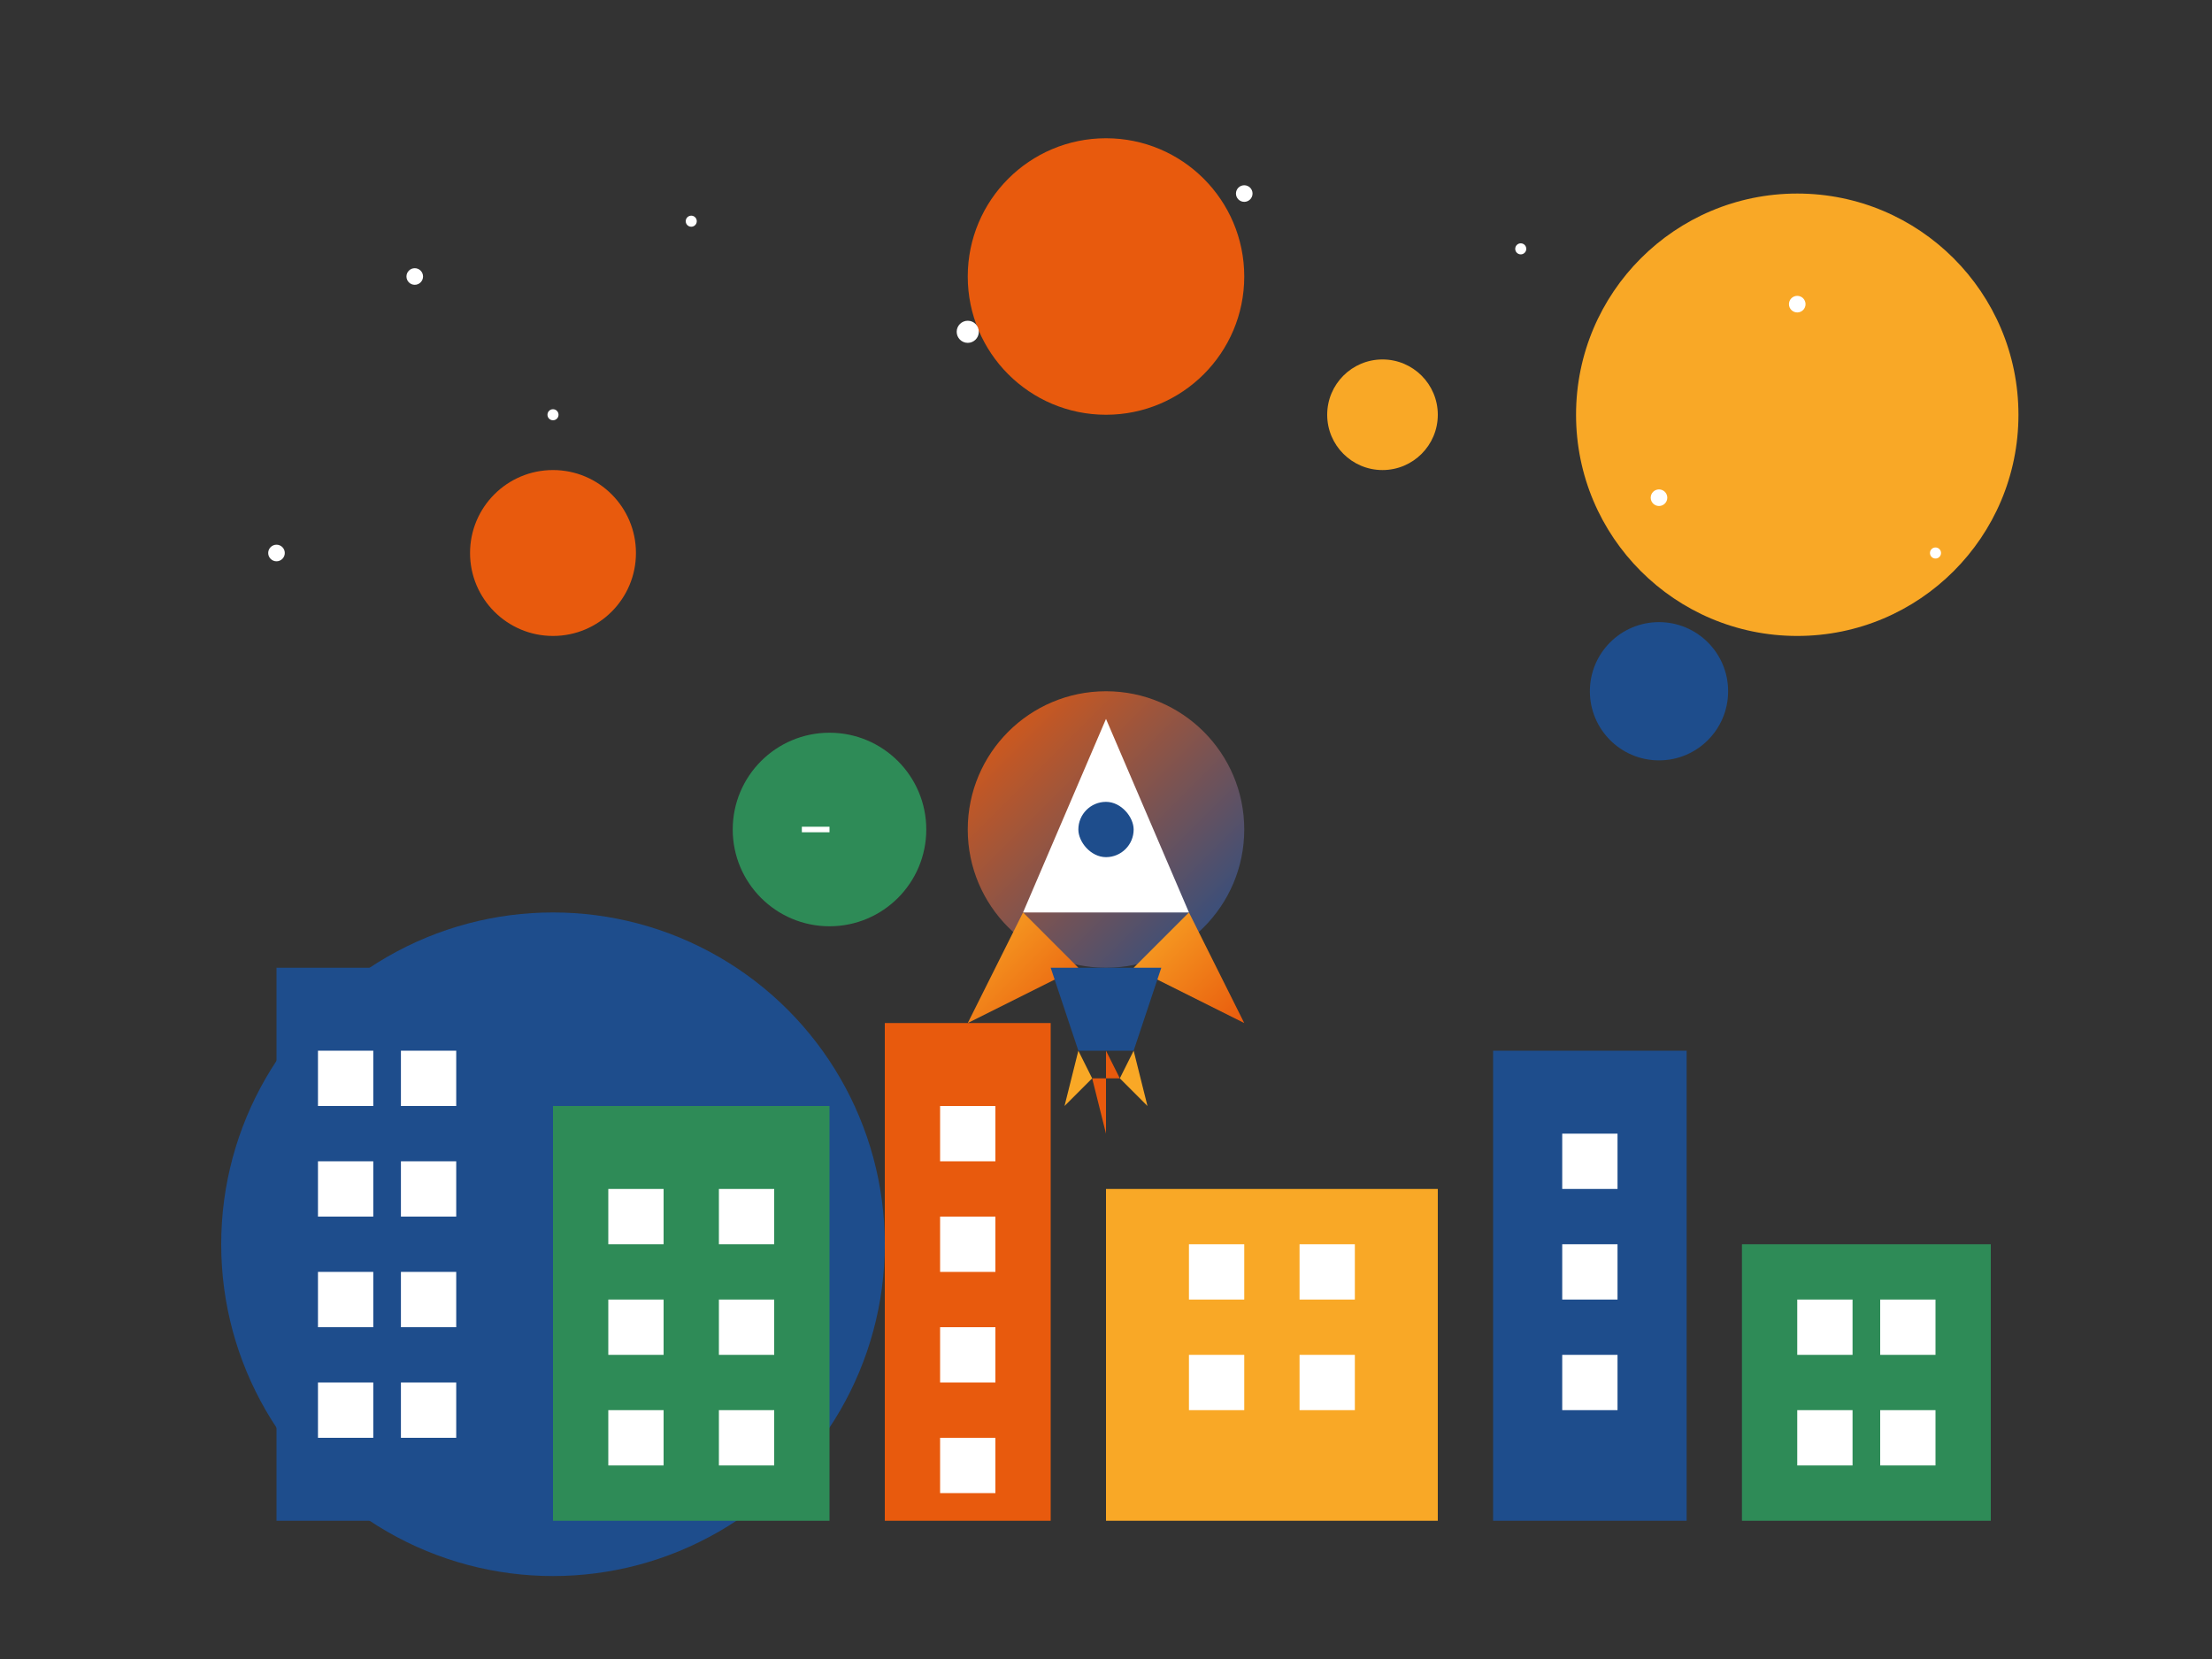 <?xml version="1.0" encoding="UTF-8"?>
<svg width="800px" height="600px" viewBox="0 0 800 600" version="1.1" xmlns="http://www.w3.org/2000/svg" xmlns:xlink="http://www.w3.org/1999/xlink">
    <rect x="0" y="0" width="800" height="600" fill="#333333" stroke="none"/>
    <title>StartSmart Hero Illustration</title>
    <defs>
        <linearGradient x1="0%" y1="0%" x2="100%" y2="100%" id="linearGradient-1">
            <stop stop-color="#E85A0D" offset="0%"></stop>
            <stop stop-color="#1E4D8C" offset="100%"></stop>
        </linearGradient>
        <linearGradient x1="0%" y1="0%" x2="100%" y2="100%" id="linearGradient-2">
            <stop stop-color="#F9A826" offset="0%"></stop>
            <stop stop-color="#E85A0D" offset="100%"></stop>
        </linearGradient>
    </defs>
    <g id="Hero-Illustration" stroke="none" stroke-width="1" fill="none" fill-rule="evenodd">
        <!-- Background Elements -->
        <circle id="Circle1" fill="#F9A82620" cx="650" cy="150" r="80"></circle>
        <circle id="Circle2" fill="#1E4D8C20" cx="200" cy="450" r="120"></circle>
        <circle id="Circle3" fill="#E85A0D20" cx="400" cy="100" r="50"></circle>
        
        <!-- Rocket -->
        <g id="Rocket" transform="translate(350, 250)">
            <path d="M50,0 C77.614,0 100,22.386 100,50 C100,77.614 77.614,100 50,100 C22.386,100 0,77.614 0,50 C0,22.386 22.386,0 50,0 Z" id="RocketBody" fill="url(#linearGradient-1)"></path>
            <path d="M50,10 L80,80 L20,80 L50,10 Z" id="RocketNose" fill="#FFFFFF"></path>
            <rect id="RocketWindow" fill="#1E4D8C" x="40" y="40" width="20" height="20" rx="10"></rect>
            <path d="M20,80 L0,120 L40,100 L20,80 Z" id="LeftFin" fill="url(#linearGradient-2)"></path>
            <path d="M80,80 L100,120 L60,100 L80,80 Z" id="RightFin" fill="url(#linearGradient-2)"></path>
            <path d="M30,100 L40,130 L60,130 L70,100 L30,100 Z" id="RocketBase" fill="#1E4D8C"></path>
            <path d="M40,130 L35,150 L45,140 L40,130 Z" id="LeftFlame" fill="#F9A826"></path>
            <path d="M60,130 L65,150 L55,140 L60,130 Z" id="RightFlame" fill="#F9A826"></path>
            <path d="M50,130 L50,160 L45,140 L55,140 L50,130 Z" id="CenterFlame" fill="#E85A0D"></path>
        </g>
        
        <!-- Buildings -->
        <g id="Buildings" transform="translate(100, 350)">
            <rect id="Building1" fill="#1E4D8C" x="0" y="0" width="80" height="200"></rect>
            <rect id="Building2" fill="#2E8B57" x="100" y="50" width="100" height="150"></rect>
            <rect id="Building3" fill="#E85A0D" x="220" y="20" width="60" height="180"></rect>
            <rect id="Building4" fill="#F9A826" x="300" y="80" width="120" height="120"></rect>
            <rect id="Building5" fill="#1E4D8C" x="440" y="30" width="70" height="170"></rect>
            <rect id="Building6" fill="#2E8B57" x="530" y="100" width="90" height="100"></rect>
            
            <!-- Windows -->
            <g id="Windows" fill="#FFFFFF">
                <rect x="15" y="30" width="20" height="20"></rect>
                <rect x="45" y="30" width="20" height="20"></rect>
                <rect x="15" y="70" width="20" height="20"></rect>
                <rect x="45" y="70" width="20" height="20"></rect>
                <rect x="15" y="110" width="20" height="20"></rect>
                <rect x="45" y="110" width="20" height="20"></rect>
                <rect x="15" y="150" width="20" height="20"></rect>
                <rect x="45" y="150" width="20" height="20"></rect>
                
                <rect x="120" y="80" width="20" height="20"></rect>
                <rect x="160" y="80" width="20" height="20"></rect>
                <rect x="120" y="120" width="20" height="20"></rect>
                <rect x="160" y="120" width="20" height="20"></rect>
                <rect x="120" y="160" width="20" height="20"></rect>
                <rect x="160" y="160" width="20" height="20"></rect>
                
                <rect x="240" y="50" width="20" height="20"></rect>
                <rect x="240" y="90" width="20" height="20"></rect>
                <rect x="240" y="130" width="20" height="20"></rect>
                <rect x="240" y="170" width="20" height="20"></rect>
                
                <rect x="330" y="100" width="20" height="20"></rect>
                <rect x="370" y="100" width="20" height="20"></rect>
                <rect x="330" y="140" width="20" height="20"></rect>
                <rect x="370" y="140" width="20" height="20"></rect>
                
                <rect x="465" y="60" width="20" height="20"></rect>
                <rect x="465" y="100" width="20" height="20"></rect>
                <rect x="465" y="140" width="20" height="20"></rect>
                
                <rect x="550" y="120" width="20" height="20"></rect>
                <rect x="580" y="120" width="20" height="20"></rect>
                <rect x="550" y="160" width="20" height="20"></rect>
                <rect x="580" y="160" width="20" height="20"></rect>
            </g>
        </g>
        
        <!-- Stars -->
        <g id="Stars" fill="#FFFFFF">
            <circle cx="150" cy="100" r="3"></circle>
            <circle cx="250" cy="80" r="2"></circle>
            <circle cx="350" cy="120" r="4"></circle>
            <circle cx="450" cy="70" r="3"></circle>
            <circle cx="550" cy="90" r="2"></circle>
            <circle cx="650" cy="110" r="3"></circle>
            <circle cx="700" cy="200" r="2"></circle>
            <circle cx="100" cy="200" r="3"></circle>
            <circle cx="200" cy="150" r="2"></circle>
            <circle cx="600" cy="180" r="3"></circle>
        </g>
        
        <!-- Job Icons -->
        <g id="JobIcons">
            <circle id="Icon1" fill="#E85A0D30" cx="200" cy="200" r="30"></circle>
            <circle id="Icon2" fill="#1E4D8C30" cx="600" cy="250" r="25"></circle>
            <circle id="Icon3" fill="#F9A82630" cx="500" cy="150" r="20"></circle>
            <circle id="Icon4" fill="#2E8B5730" cx="300" cy="300" r="35"></circle>
            
            <g id="BriefcaseIcon" transform="translate(185, 185)">
                <rect fill="#E85A0D" x="5" y="8" width="20" height="15" rx="2"></rect>
                <rect fill="#E85A0D" x="10" y="5" width="10" height="5" rx="1"></rect>
            </g>
            
            <g id="RocketIcon" transform="translate(590, 240)">
                <path d="M10,0 L20,15 L0,15 Z" fill="#1E4D8C"></path>
                <rect fill="#1E4D8C" x="5" y="15" width="10" height="10"></rect>
            </g>
            
            <g id="GraduationIcon" transform="translate(490, 140)">
                <rect fill="#F9A826" x="5" y="5" width="10" height="10"></rect>
                <path d="M0,15 L20,15 L10,5 Z" fill="#F9A826"></path>
            </g>
            
            <g id="HandshakeIcon" transform="translate(285, 290)">
                <path d="M0,10 C0,4.477 4.477,0 10,0 C15.523,0 20,4.477 20,10 C20,15.523 15.523,20 10,20 C4.477,20 0,15.523 0,10 Z" fill="#2E8B57"></path>
                <path d="M5,10 L15,10" stroke="#FFFFFF" stroke-width="2"></path>
            </g>
        </g>
    </g>
</svg>